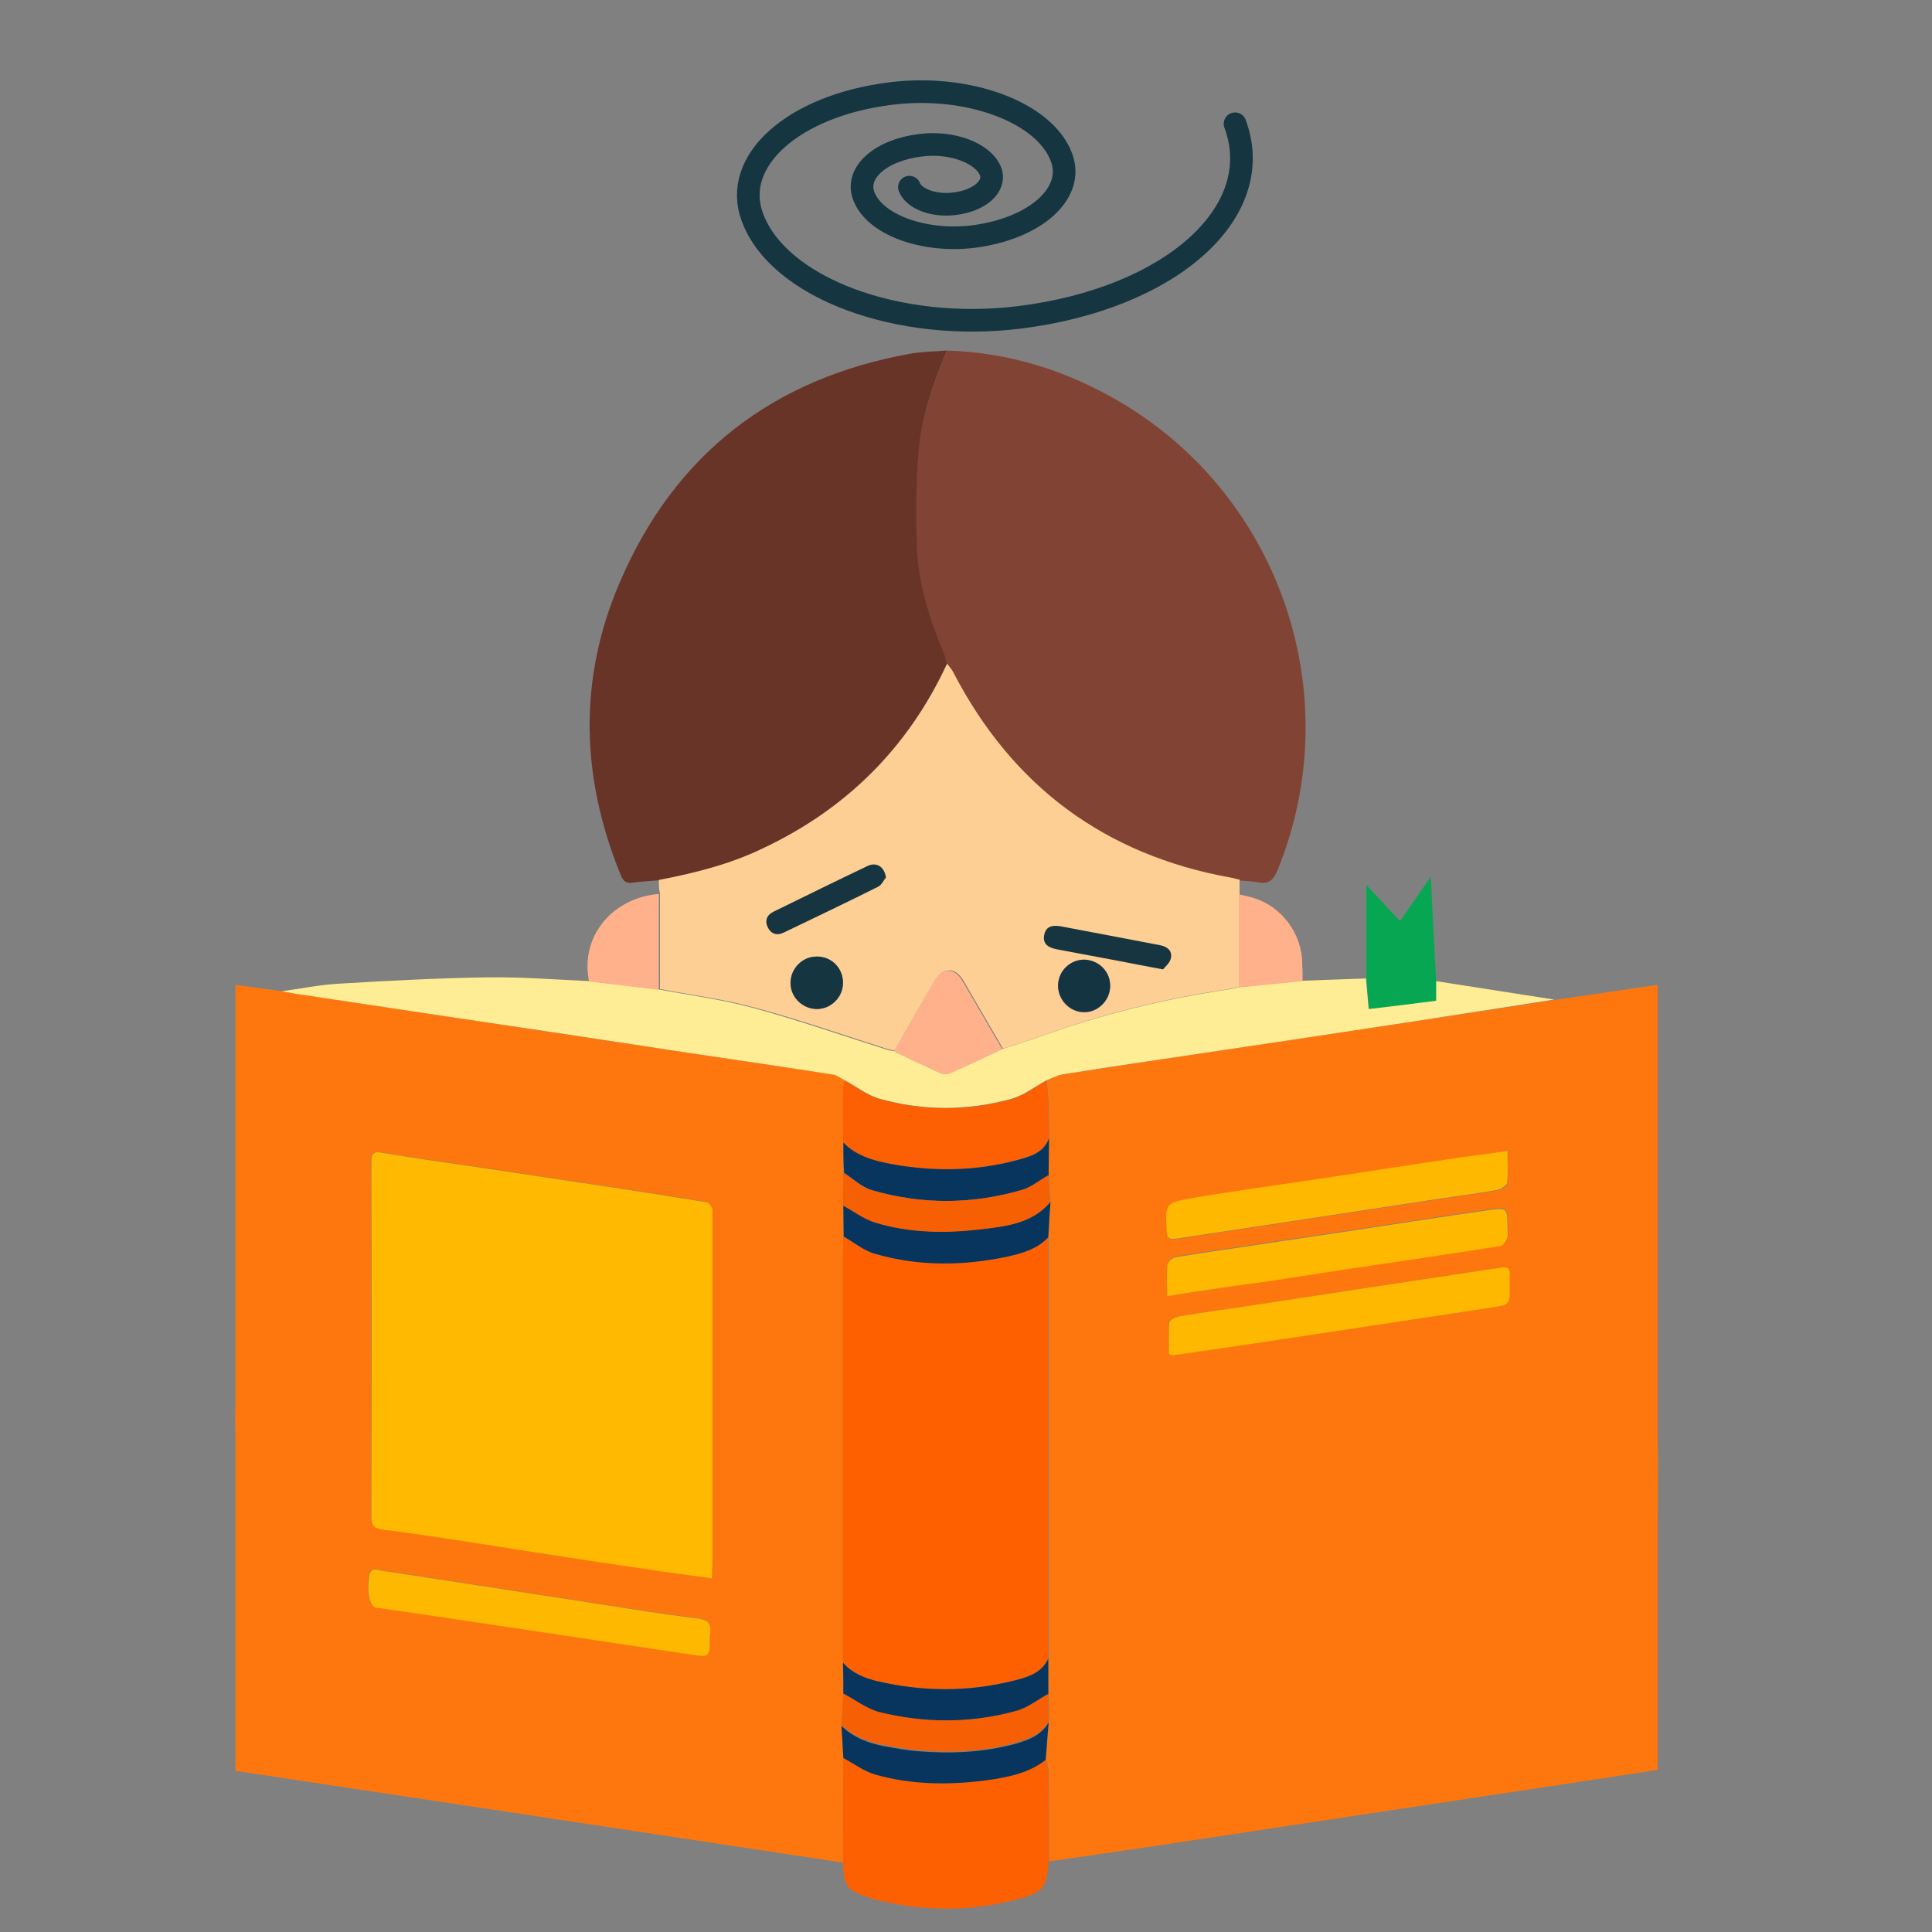<?xml version="1.0" encoding="utf-8"?>
<!-- Generator: Adobe Illustrator 23.0.3, SVG Export Plug-In . SVG Version: 6.00 Build 0)  -->
<svg version="1.1" id="Layer_1" xmlns="http://www.w3.org/2000/svg" xmlns:xlink="http://www.w3.org/1999/xlink" x="0px" y="0px"
	 viewBox="0 0 512 512" style="enable-background:new 0 0 512 512;" xml:space="preserve">
<rect x="0" y="0" width="512" height="512" fill="#808080" stroke="none"/>
<style type="text/css">
	.st0{fill:#FE770E;}
	.st1{fill:#FD6001;}
	.st2{fill:#814334;}
	.st3{fill:#693428;}
	.st4{fill:#FDCF95;}
	.st5{fill:#FEED94;}
	.st6{fill:#06A653;}
	.st7{fill:#FEB18B;}
	.st8{fill:#FE6000;}
	.st9{fill:#FEB800;}
	.st10{fill:#FC6002;}
	.st11{fill:#07355E;}
	.st12{fill:#08355D;}
	.st13{fill:#08355E;}
	.st14{fill:#F65F03;}
	.st15{fill:#F75F03;}
	.st16{fill:#FEB900;}
	.st17{fill:#163541;}
	.st18{fill:#153541;}
	.st19{fill:#143441;}
	.st20{fill:none;stroke:#153541;stroke-width:6;stroke-linecap:round;stroke-linejoin:round;stroke-miterlimit:10;}
</style>
<g>
	<path class="st0" d="M411.9,265c9-1.3,18-2.6,27.4-4c0,1.4,0,2.5,0,3.6c0,39.4,0,78.8,0,118.2c0,1.1,0.1,2.2,0.1,3.4
		c0,5.5-0.1,11-0.1,16.5c0,21,0,42,0,63c0,1,0,2,0,3.3c-6.4,1-12.6,2-18.8,2.9c-34.4,5.2-68.8,10.4-103.2,15.6
		c-13.1,2-26.2,3.9-39.3,5.8c0-8,0-16-0.1-24c0-1-0.5-2.1-0.7-3.1c0.3-3.4,0.5-6.7,0.8-10.1c0-2.4,0-4.8-0.1-7.3c0-3.1,0-6.3,0-9.4
		c0-37.2,0-74.5,0-111.7c0.2-3.1,0.3-6.2,0.5-9.2c-0.2-2.4-0.3-4.7-0.5-7.1c0-3.3,0.1-6.5,0.1-9.8c0-3,0-6.1-0.1-9.1
		c-0.1-2.1-0.3-4.1-0.5-6.2c1.5-0.6,2.9-1.4,4.4-1.6c8.3-1.3,16.6-2.5,24.9-3.8c22.9-3.4,45.7-6.9,68.6-10.3
		C387.4,268.8,399.7,266.9,411.9,265z M309.8,358.9c0.5,0.2,0.7,0.3,0.9,0.3c13.7-2,27.4-4.1,41.1-6.1c14.5-2.2,29-4.4,43.5-6.6
		c4.7-0.7,4.7-0.6,4.7-5.6c0-1-0.1-2.1,0-3.1c0.1-1.7-0.6-2.1-2.2-1.9c-9.9,1.5-19.8,3-29.8,4.5c-13.1,2-26.3,4-39.4,6
		c-5.3,0.8-10.7,1.5-16,2.4c-1,0.2-2.7,1-2.8,1.6C309.7,353.3,309.8,356.1,309.8,358.9z M309.3,343.5c9.4-1.4,18.3-2.8,27.3-4.2
		c9-1.4,18-2.7,27-4.1c11.4-1.7,22.8-3.4,34.2-5.2c0.7-0.1,1.5-1.2,1.7-2c0.3-0.8,0.1-1.8,0.1-2.8c0-5.2,0-5.4-5-4.7
		c-11.8,1.7-23.5,3.5-35.3,5.3c-9.4,1.4-18.8,2.8-28.1,4.2c-6.5,1-13.1,1.9-19.6,3c-0.8,0.1-2.1,1.2-2.1,1.9
		C309.1,337.7,309.3,340.4,309.3,343.5z M399.5,305c-4.1,0.6-7.9,1.1-11.6,1.7c-13.4,2-26.8,4.1-40.2,6.1c-10.6,1.6-21.2,3-31.7,4.8
		c-7.2,1.2-7.1,1.4-6.7,8.9c0.1,1.6,0.6,2.2,2.2,1.9c9.9-1.5,19.8-3,29.8-4.5c13.1-2,26.3-4,39.4-6c5.3-0.8,10.7-1.5,16-2.4
		c1.1-0.2,2.7-1.1,2.8-1.9C399.7,310.8,399.5,308,399.5,305z"/>
	<path class="st0" d="M62.3,376.2c0-1.1,0.1-2.2,0.1-3.4c0-36.1,0-72.1,0-108.2c0-1.1,0-2.2,0-3.6c4.3,0.6,8.4,1.1,12.4,1.7
		c1.1,0.2,2.2,0.5,3.3,0.6c13.1,2,26.2,3.9,39.3,5.9c21.7,3.3,43.4,6.6,65.1,9.8c12.8,1.9,25.7,3.8,38.5,5.8c1.1,0.2,2,1,3,1.5
		c-0.2,0.7-0.5,1.4-0.5,2.1c0,4.8,0,9.5,0,14.3c0,2.7,0,5.3,0,8c0,2.9-0.1,5.8-0.1,8.7c0,2.8,0.1,5.5,0.1,8.3c0,1.4-0.1,2.8-0.1,4.2
		c0,36.2,0,72.4,0,108.7c0,2.8,0,5.6,0.1,8.4c-0.2,2.8-0.3,5.5-0.5,8.3c0.2,2.9,0.3,5.7,0.5,8.6c0,9.2-0.1,18.5-0.1,27.7
		c-53.6-8.1-107.1-16.2-161-24.3c0-1.1,0-2.2,0-3.3c0-28.8,0-57.6,0-86.3C62.4,378.4,62.3,377.3,62.3,376.2z M188.7,418.3
		c0-1.5,0-2.5,0-3.6c0-30.9,0-61.9,0-92.8c0-0.7,0.2-1.4-0.1-1.9c-0.3-0.6-0.9-1.4-1.5-1.5c-8.4-1.4-16.9-2.7-25.4-4
		c-10.7-1.6-21.3-3.2-32-4.8c-9.5-1.4-19-2.7-28.4-4.3c-2.6-0.4-3,0.3-3,2.6c0,31.3,0.1,62.6,0,93.9c0,2.6,1.2,3.1,3.3,3.4
		c3.4,0.4,6.8,0.9,10.2,1.4c10.2,1.6,20.4,3.2,30.6,4.7c10.8,1.7,21.7,3.3,32.5,4.9C179.4,417,183.8,417.6,188.7,418.3z
		 M188.1,434.2c0-0.5-0.1-0.9,0-1.4c0.4-2.7-0.6-3.7-3.4-4c-8.8-1.1-17.7-2.5-26.5-3.9c-19.1-2.9-38.2-5.9-57.3-8.8
		c-1.1-0.2-2.7-0.9-3.1,1.2c-0.8,4.2,0,8.4,1.8,8.7c0.1,0,0.2,0,0.3,0c11.8,1.7,23.5,3.4,35.3,5.2c16,2.4,32,4.8,47.9,7.2
		C188.1,439.2,188.1,439.1,188.1,434.2z"/>
	<path class="st1" d="M223.4,493.5c0-9.2,0.1-18.5,0.1-27.7c2.8,1.5,5.5,3.6,8.5,4.4c9.6,2.8,19.5,2.9,29.4,1.5
		c5.6-0.8,11.1-1.8,15.7-5.4c0.2,1,0.7,2.1,0.7,3.1c0.1,8,0.1,16,0.1,24c-0.5,6.8-1.4,8.1-8.2,9.9c-12.7,3.4-25.5,3.3-38.2,0
		c-0.3-0.1-0.5-0.2-0.8-0.3C224.5,501.1,223.6,500,223.4,493.5z"/>
	<path class="st2" d="M250.9,92.9c16.7,0.5,32.1,5.4,46.4,13.9c42.4,25.3,59.9,78,41.3,123.7c-1.1,2.7-2.3,3.9-5.3,3.3
		c-1.6-0.3-3.3-0.3-5-0.5c-0.7-0.2-1.4-0.4-2.2-0.5c-33.5-6.1-58.1-24.3-73.7-54.5c-0.4-0.8-1-1.5-1.6-2.2c-0.2-0.8-0.2-1.7-0.6-2.4
		c-3.8-9.2-6.9-18.6-7.3-28.5c-0.4-8.6-0.3-17.3,0.5-25.9C244.3,110,247.6,101.4,250.9,92.9z"/>
	<path class="st3" d="M250.9,92.9c-3.4,8.5-6.6,17.1-7.4,26.3c-0.8,8.6-0.8,17.3-0.5,25.9c0.4,9.9,3.5,19.4,7.3,28.5
		c0.3,0.8,0.4,1.6,0.6,2.4c-10.4,22.4-26.9,38.6-49.2,49.1c-8.7,4.1-17.9,6.4-27.2,8.2c-2.2,0.2-4.5,0.3-6.7,0.6
		c-1.8,0.3-2.6-0.3-3.3-2c-10.6-25.9-11.3-52-0.2-77.7c14.6-34,40.7-54,77.1-60.5C244.6,93.2,247.8,93.1,250.9,92.9z"/>
	<path class="st4" d="M174.6,233.2c9.4-1.8,18.6-4.1,27.2-8.2c22.3-10.4,38.8-26.7,49.2-49.1c0.5,0.7,1.2,1.4,1.6,2.2
		c15.6,30.2,40.2,48.5,73.7,54.5c0.7,0.1,1.4,0.4,2.2,0.5c0,1.2,0,2.5,0,3.7c0,8.2,0,16.5,0,24.7c-0.9,0.2-1.8,0.4-2.7,0.6
		c-17,2.5-33.6,6.6-49.7,12.4c-3.4,1.2-6.9,2.3-10.3,3.4c-3.5-6-6.9-11.9-10.4-17.9c-2.2-3.8-5.4-3.8-7.7,0
		c-3.6,6.1-7.1,12.2-10.6,18.4c-0.5-0.1-1.1-0.2-1.6-0.3c-11.7-3.7-23.3-7.8-35.2-11c-8.3-2.3-16.9-3.4-25.4-5c0-8.5,0-16.9,0-25.4
		C174.6,235.7,174.6,234.5,174.6,233.2z M223.4,260.4c0-3.8-3.2-6.9-7-6.9c-3.8,0-6.9,3.2-6.9,7c0,3.8,3.2,6.9,7,6.9
		C220.4,267.3,223.5,264.2,223.4,260.4z M294.2,261.4c0.1-3.9-2.9-7-6.8-7c-3.9-0.1-7,2.9-7,6.8c-0.1,3.8,3,7,6.8,7.1
		C290.9,268.4,294.2,265.2,294.2,261.4z"/>
	<path class="st5" d="M265.6,278c3.4-1.1,6.9-2.2,10.3-3.4c16.2-5.8,32.7-9.9,49.7-12.4c0.9-0.1,1.8-0.4,2.7-0.6
		c5.6-0.6,11.3-1.1,16.9-1.7c5.6-0.2,11.2-0.4,16.8-0.6c0.2,2.6,0.5,5.2,0.7,8c6-0.8,11.8-1.5,17.8-2.2c0-1.8,0-3.5,0-5.1
		c10.5,1.6,20.9,3.3,31.4,4.9c-12.2,1.9-24.5,3.8-36.7,5.7c-22.9,3.5-45.7,6.9-68.6,10.3c-8.3,1.2-16.6,2.5-24.9,3.8
		c-1.5,0.2-3,1.1-4.4,1.6c-3.1,1.7-6,4-9.3,4.9c-11.6,3.2-23.3,3.2-34.8,0c-3.3-0.9-6.2-3.2-9.3-4.9c-1-0.5-2-1.3-3-1.5
		c-12.8-2-25.6-3.9-38.5-5.8c-21.7-3.3-43.4-6.6-65.1-9.8c-13.1-2-26.2-3.9-39.3-5.9c-1.1-0.2-2.2-0.4-3.3-0.6c5-0.7,9.9-1.7,14.9-2
		c13.3-0.8,26.6-1.5,39.9-1.7c8.8-0.1,17.7,0.6,26.5,1c6.2,0.7,12.4,1.5,18.5,2.2c8.5,1.6,17.1,2.7,25.4,5
		c11.8,3.2,23.5,7.3,35.2,11c0.5,0.2,1.1,0.2,1.6,0.3c4.2,2,8.4,4,12.6,5.9c0.6,0.3,1.6,0.3,2.2,0
		C256.3,282.4,260.9,280.2,265.6,278z"/>
	<path class="st6" d="M380.6,260.1c0,1.7,0,3.3,0,5.1c-6,0.8-11.8,1.5-17.8,2.2c-0.2-2.8-0.5-5.4-0.7-8c0-8.3,0-16.6,0-24.9
		c2.7,2.9,5.6,6.1,8.9,9.6c2.7-3.8,5.2-7.5,8.2-11.8C379.6,242.1,380.1,251.1,380.6,260.1z"/>
	<path class="st7" d="M174.6,262.3c-6.2-0.7-12.4-1.5-18.5-2.2c-2.4-11.7,5.9-22.1,18.5-23.2C174.6,245.3,174.6,253.8,174.6,262.3z"
		/>
	<path class="st7" d="M345.2,260c-5.6,0.6-11.3,1.1-16.9,1.7c0-8.2,0-16.5,0-24.7c1.3,0.3,2.7,0.6,4,1c7.5,2.3,12.9,9.7,12.8,17.6
		C345.2,257,345.2,258.5,345.2,260z"/>
	<path class="st8" d="M223.4,440.6c0-36.2,0-72.4,0-108.7c0-1.4,0.1-2.8,0.1-4.2c2.8,1.6,5.4,3.8,8.4,4.6c11.4,3.2,23,3.1,34.6,0.8
		c4.1-0.8,8.2-2,11.2-5.2c0,37.2,0,74.5,0,111.7c-1.9,4.1-5.9,5-9.6,5.9c-11.8,2.8-23.6,2.8-35.4,0.1
		C229.3,444.7,225.9,443.5,223.4,440.6z"/>
	<path class="st9" d="M309.8,358.9c0-2.7-0.2-5.6,0.1-8.5c0.1-0.6,1.7-1.4,2.8-1.6c5.3-0.9,10.7-1.6,16-2.4c13.1-2,26.3-4,39.4-6
		c9.9-1.5,19.8-3,29.8-4.5c1.6-0.2,2.3,0.2,2.2,1.9c-0.1,1,0,2.1,0,3.1c0,4.9,0,4.9-4.7,5.6c-14.5,2.2-29,4.4-43.5,6.6
		c-13.7,2.1-27.4,4.1-41.1,6.1C310.6,359.2,310.4,359.1,309.8,358.9z"/>
	<path class="st9" d="M309.3,343.5c0-3-0.2-5.7,0.1-8.4c0.1-0.7,1.3-1.8,2.1-1.9c6.5-1.1,13-2,19.6-3c9.4-1.4,18.8-2.8,28.1-4.2
		c11.8-1.8,23.5-3.6,35.3-5.3c5-0.7,5-0.5,5,4.7c0,0.9,0.2,2-0.1,2.8c-0.3,0.8-1.1,1.8-1.7,2c-11.4,1.8-22.8,3.5-34.2,5.2
		c-9,1.3-18,2.7-27,4.1C327.6,340.7,318.7,342,309.3,343.5z"/>
	<path class="st9" d="M399.5,305c0,3,0.2,5.8-0.1,8.5c-0.1,0.7-1.8,1.7-2.8,1.9c-5.3,0.9-10.7,1.6-16,2.4c-13.1,2-26.3,4-39.4,6
		c-9.9,1.5-19.8,3-29.8,4.5c-1.6,0.2-2.1-0.3-2.2-1.9c-0.4-7.4-0.5-7.6,6.7-8.9c10.5-1.8,21.1-3.2,31.7-4.8
		c13.4-2,26.8-4.1,40.2-6.1C391.6,306.1,395.4,305.6,399.5,305z"/>
	<path class="st10" d="M223.9,286.4c3.1,1.7,6,4,9.3,4.9c11.6,3.2,23.3,3.2,34.8,0c3.3-0.9,6.2-3.2,9.3-4.9c0.2,2.1,0.5,4.1,0.5,6.2
		c0.1,3,0.1,6.1,0.1,9.1c-1.5,4-5.2,4.8-8.7,5.8c-10.9,2.9-21.9,3-33,1c-4.7-0.8-9.3-2.1-12.8-5.7c0-4.8-0.1-9.5,0-14.3
		C223.5,287.8,223.8,287.1,223.9,286.4z"/>
	<path class="st11" d="M223.4,440.6c2.5,2.9,5.9,4.2,9.4,5c11.8,2.7,23.6,2.8,35.4-0.1c3.7-0.9,7.7-1.9,9.6-5.9c0,3.1,0,6.3,0,9.4
		c-2.8,1.5-5.5,3.7-8.5,4.5c-12,3.3-24.2,3.3-36.3,0.3c-3.4-0.8-6.4-3.2-9.5-4.9C223.5,446.1,223.5,443.4,223.4,440.6z"/>
	<path class="st12" d="M223.5,302.8c3.5,3.6,8.1,4.8,12.8,5.7c11.1,2,22.1,1.9,33-1c3.4-0.9,7.2-1.8,8.7-5.8c0,3.3-0.1,6.5-0.1,9.8
		c-2.2,1.3-4.3,3.1-6.8,3.8c-13.3,3.9-26.7,4-40,0.1c-2.7-0.8-5-3-7.4-4.6C223.5,308.1,223.5,305.5,223.5,302.8z"/>
	<path class="st13" d="M277.8,327.9c-3,3.2-7.1,4.3-11.2,5.2c-11.6,2.4-23.2,2.5-34.6-0.8c-3-0.8-5.6-3-8.4-4.6
		c0-2.8-0.1-5.5-0.1-8.3c2.8,1.5,5.5,3.6,8.5,4.5c9.1,2.8,18.5,2.9,28,1.8c6.7-0.8,13.6-1.5,18.4-7.2
		C278.1,321.7,278,324.8,277.8,327.9z"/>
	<path class="st11" d="M277.1,466.4c-4.6,3.6-10.1,4.6-15.7,5.4c-9.9,1.3-19.8,1.2-29.4-1.5c-3-0.9-5.7-2.9-8.5-4.4
		c-0.2-2.9-0.3-5.7-0.5-8.5c3.2,3.1,7.2,4.6,11.5,5.4c2.9,0.5,5.9,1.1,8.9,1.3c8.7,0.7,17.4,0.3,25.8-2c3.4-1,6.7-2.2,8.7-5.6
		C277.6,459.6,277.4,463,277.1,466.4z"/>
	<path class="st14" d="M277.9,456.2c-1.9,3.4-5.2,4.6-8.7,5.6c-8.5,2.4-17.1,2.8-25.8,2c-3-0.2-5.9-0.8-8.9-1.3
		c-4.3-0.8-8.3-2.3-11.5-5.4c0.2-2.8,0.3-5.5,0.5-8.3c3.2,1.7,6.2,4,9.5,4.9c12.1,3,24.3,3,36.3-0.3c3-0.8,5.7-3,8.5-4.5
		C277.8,451.4,277.9,453.8,277.9,456.2z"/>
	<path class="st15" d="M278.3,318.6c-4.9,5.7-11.7,6.4-18.4,7.2c-9.4,1.1-18.8,1-28-1.8c-3-0.9-5.7-3-8.5-4.5c0-2.9,0.1-5.8,0.1-8.7
		c2.5,1.6,4.7,3.8,7.4,4.6c13.3,3.9,26.7,3.8,40-0.1c2.4-0.7,4.5-2.5,6.8-3.8C278,313.9,278.1,316.3,278.3,318.6z"/>
	<path class="st16" d="M188.7,418.3c-4.9-0.7-9.3-1.3-13.7-1.9c-10.9-1.6-21.7-3.2-32.5-4.9c-10.2-1.6-20.4-3.2-30.6-4.7
		c-3.4-0.5-6.8-1-10.2-1.4c-2.1-0.2-3.3-0.8-3.3-3.4c0.1-31.3,0.1-62.6,0-93.9c0-2.3,0.4-3.1,3-2.6c9.4,1.6,18.9,2.9,28.4,4.3
		c10.7,1.6,21.3,3.2,32,4.8c8.5,1.3,16.9,2.6,25.4,4c0.6,0.1,1.2,0.9,1.5,1.5c0.2,0.5,0.1,1.3,0.1,1.9c0,30.9,0,61.9,0,92.8
		C188.7,415.7,188.7,416.7,188.7,418.3z"/>
	<path class="st9" d="M188.1,434.2c0,5,0,5-4.9,4.3c-16-2.4-32-4.8-47.9-7.2c-11.8-1.8-23.5-3.5-35.3-5.2c-0.1,0-0.2,0-0.3,0
		c-1.8-0.3-2.6-4.5-1.8-8.7c0.4-2.1,2-1.4,3.1-1.2c19.1,2.9,38.2,5.9,57.3,8.8c8.8,1.4,17.6,2.8,26.5,3.9c2.8,0.3,3.8,1.4,3.4,4
		C188.1,433.2,188.1,433.7,188.1,434.2z"/>
	<path class="st7" d="M265.6,278c-4.6,2.2-9.2,4.4-13.9,6.5c-0.6,0.3-1.6,0.2-2.2,0c-4.2-1.9-8.4-3.9-12.6-5.9
		c3.5-6.1,7.1-12.3,10.6-18.4c2.3-3.9,5.5-3.9,7.7,0C258.7,266.1,262.1,272.1,265.6,278z"/>
	<path class="st17" d="M308.2,256.9c-4.3-0.8-7.9-1.5-11.5-2.2c-5.5-1-11-2.1-16.5-3.1c-2.1-0.4-3.9-1.2-3.5-3.7
		c0.4-2.5,2.3-2.8,4.5-2.4c8.8,1.7,17.6,3.3,26.3,5c1.9,0.4,3.2,1.5,2.8,3.4C310.1,255.1,308.9,256.1,308.2,256.9z"/>
	<path class="st17" d="M234.8,232.5c-0.5,0.6-1.1,2-2.1,2.5c-8.2,4.1-16.6,8.1-24.9,12.1c-1.8,0.9-3.4,0.5-4.3-1.3
		c-0.9-1.8-0.3-3.3,1.5-4.2c8.4-4.1,16.7-8.2,25.1-12.2C232.3,228.5,234.3,229.6,234.8,232.5z"/>
	<path class="st18" d="M223.4,260.4c0,3.8-3.1,7-6.9,7c-3.8,0-7-3.1-7-6.9c0-3.8,3.1-7,6.9-7C220.3,253.4,223.4,256.5,223.4,260.4z"
		/>
	<path class="st19" d="M294.2,261.4c-0.1,3.8-3.3,6.9-7,6.8c-3.8-0.1-6.8-3.3-6.8-7.1c0.1-3.8,3.2-6.8,7-6.8
		C291.3,254.5,294.3,257.6,294.2,261.4z"/>
</g>
<path class="st20" d="M327.3,32.8c8.7,23.3-16.9,46.3-57.1,51.3c-32.2,4-63.9-7.8-70.8-26.5c-5.6-14.9,10.8-29.6,36.6-32.8
	c20.6-2.6,40.9,5,45.3,16.9c3.6,9.5-6.9,18.9-23.4,21c-13.2,1.6-26.2-3.2-29-10.8c-2.3-6.1,4.4-12.1,15-13.4
	c8.4-1.1,16.7,2.1,18.6,6.9c1.5,3.9-2.8,7.8-9.6,8.6c-5.4,0.7-10.7-1.3-11.9-4.4"/>
</svg>
